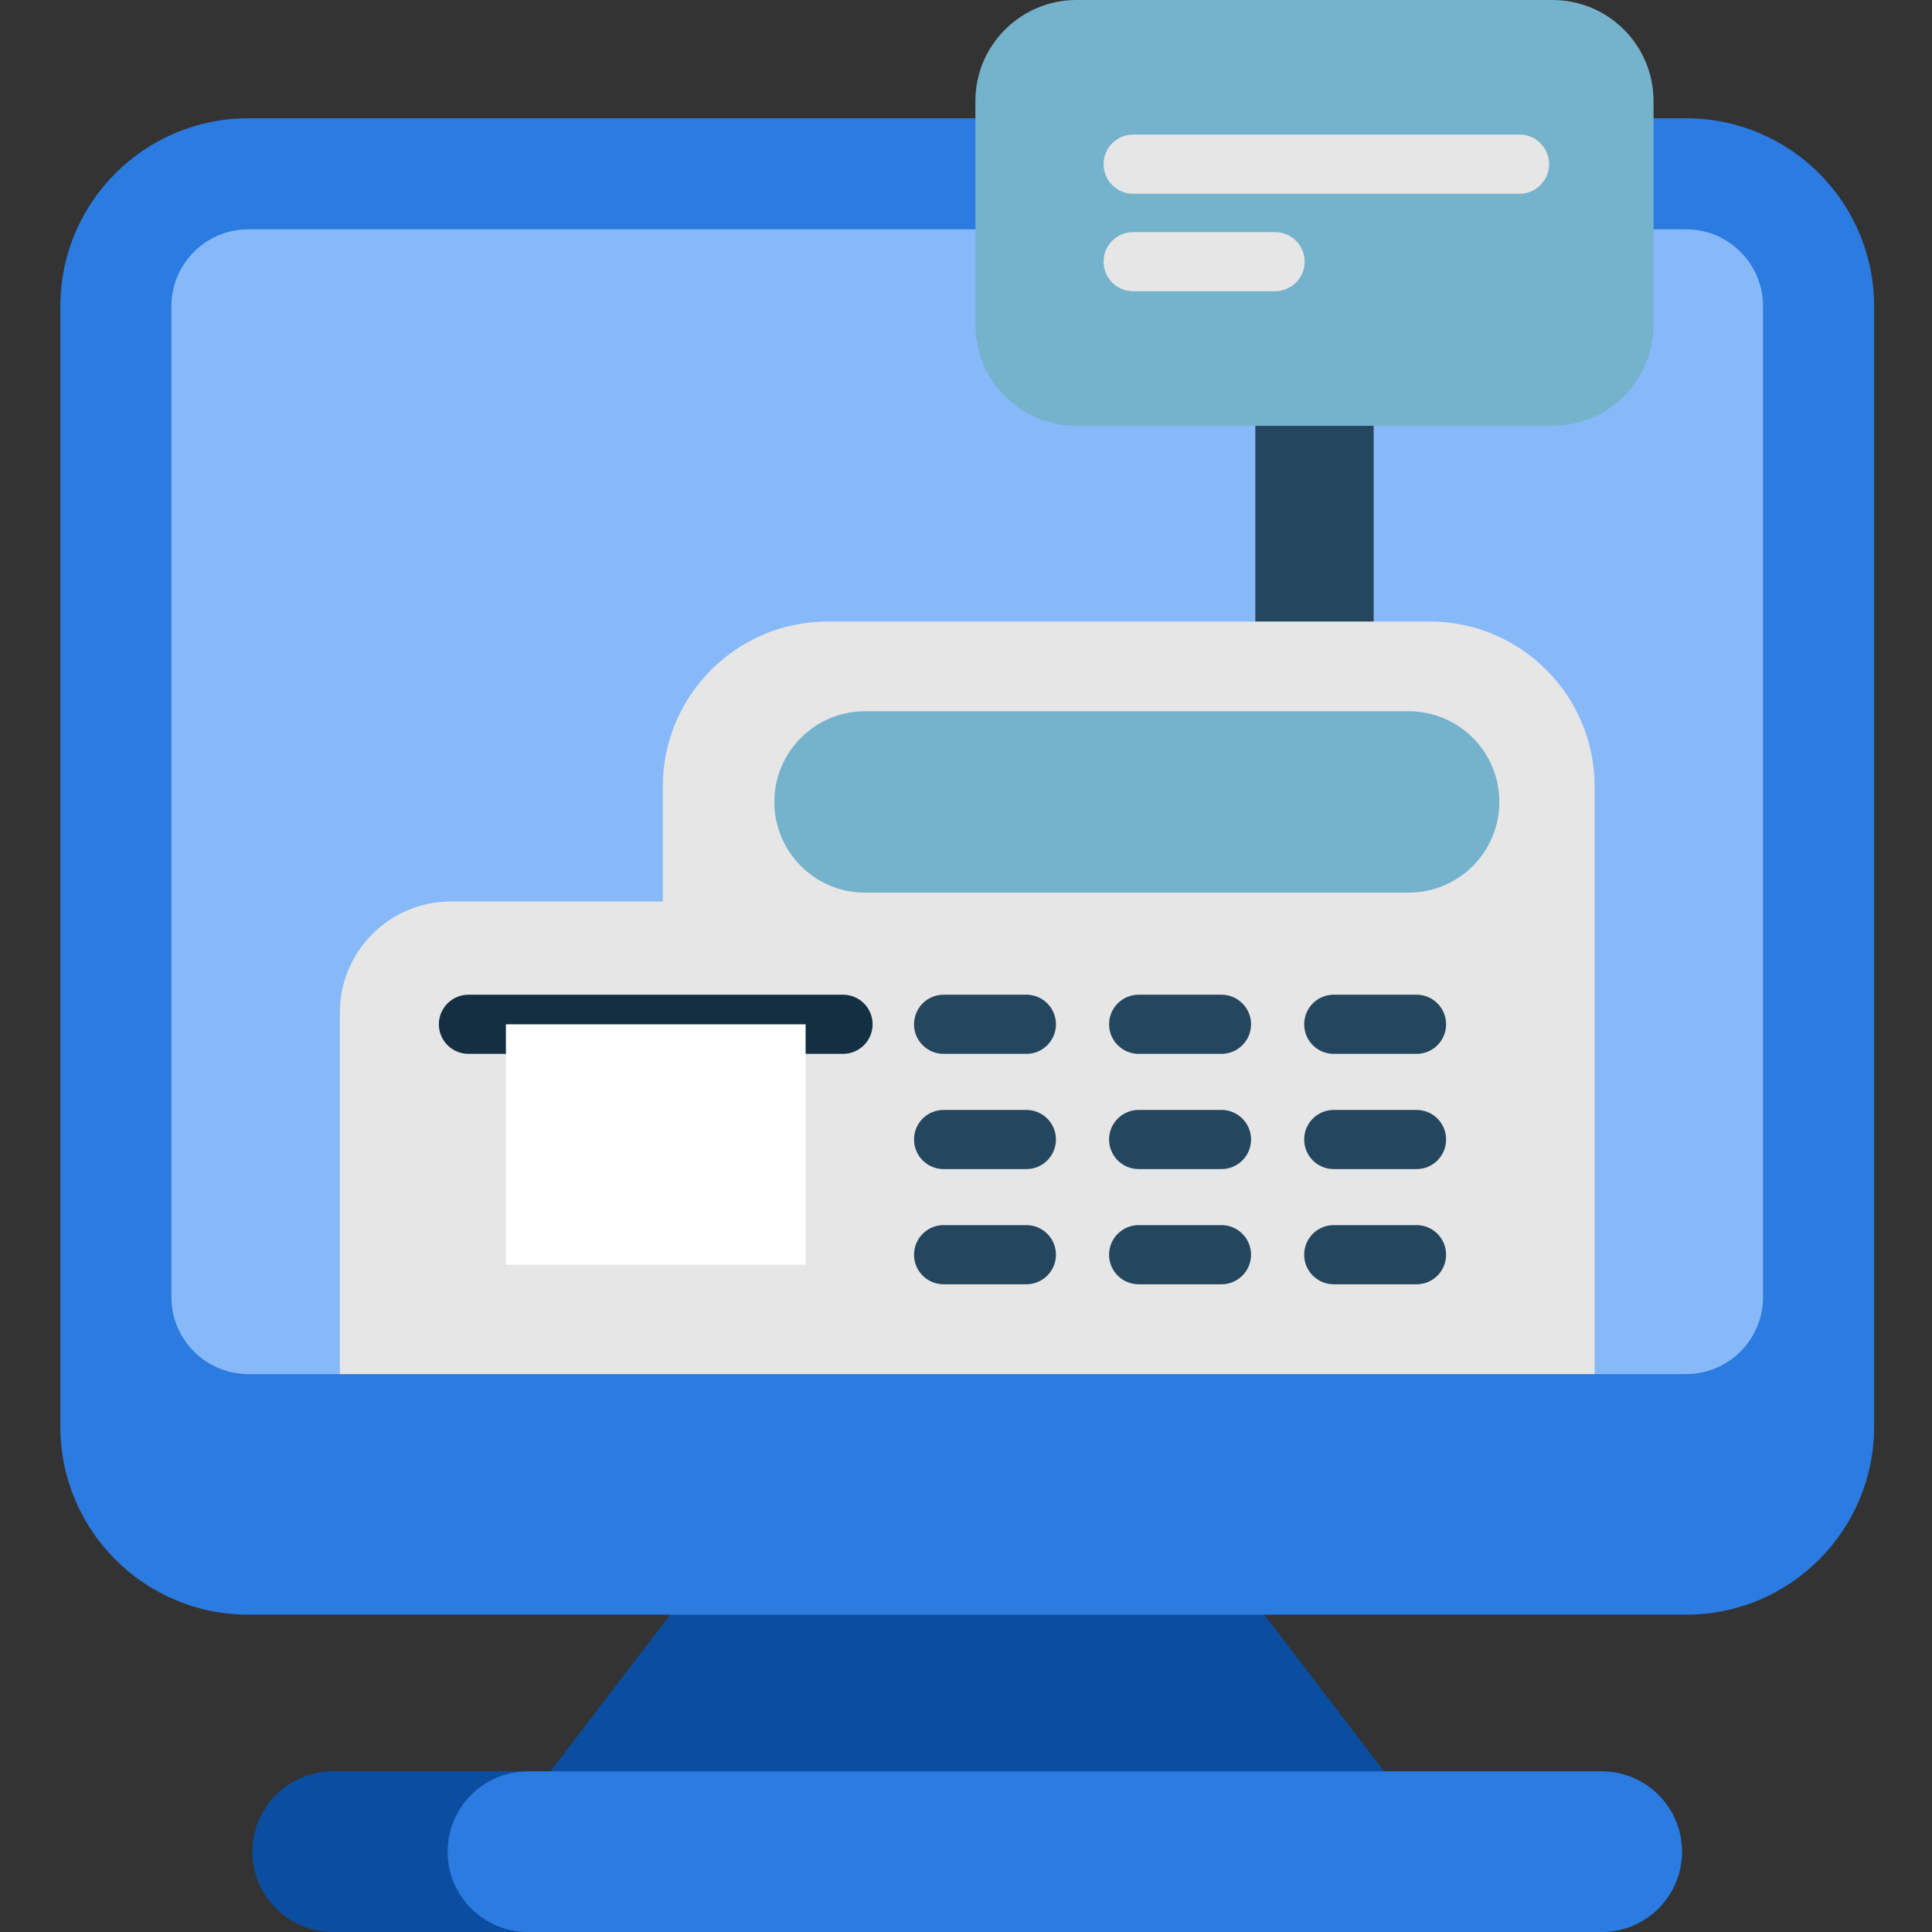 <svg width="50" height="50" viewBox="0 0 50 50" fill="none" xmlns="http://www.w3.org/2000/svg">
<rect x="0" y="0" width="50" height="50" fill="#333333" stroke="none"/>
<path d="M32.719 41.788L23.5 38.435L17.345 41.788L14.244 45.843L25.032 48.733L35.82 45.843L32.719 41.788Z" fill="#0B4DA1"/>
<path d="M43.53 47.921C43.53 49.069 42.6 50 41.452 50H8.612C8.038 50 7.518 49.767 7.142 49.391C6.766 49.015 6.533 48.495 6.533 47.921C6.533 46.773 7.464 45.843 8.612 45.843H41.452C42.026 45.843 42.545 46.075 42.921 46.452C43.298 46.828 43.53 47.348 43.53 47.921Z" fill="#0B4DA1"/>
<path d="M43.53 47.921C43.53 49.069 42.6 50 41.452 50H13.662C13.088 50 12.569 49.767 12.193 49.391C11.816 49.015 11.584 48.495 11.584 47.921C11.584 46.773 12.514 45.843 13.662 45.843H41.452C42.027 45.843 42.546 46.075 42.922 46.452C43.298 46.828 43.53 47.348 43.53 47.921Z" fill="#2B7BE1"/>
<path d="M43.638 3.061H6.426C3.74 3.061 1.562 5.239 1.562 7.925V36.924C1.562 39.61 3.74 41.788 6.426 41.788H43.638C46.324 41.788 48.502 39.61 48.502 36.924V7.925C48.502 5.239 46.324 3.061 43.638 3.061Z" fill="#2B7BE1"/>
<path d="M6.426 35.561C5.329 35.561 4.436 34.668 4.436 33.571V7.925C4.436 6.828 5.329 5.935 6.426 5.935H43.637C44.735 5.935 45.627 6.828 45.627 7.925V33.571C45.627 34.668 44.735 35.561 43.637 35.561H6.426Z" fill="#87B9F9"/>
<path d="M32.488 9.57H35.55V17.536H32.488V9.57Z" fill="#24465E"/>
<path d="M41.269 20.356V35.561H8.795V26.207C8.795 24.619 10.083 23.33 11.672 23.33H17.153V20.356C17.153 17.997 19.065 16.085 21.423 16.085H36.998C39.357 16.085 41.269 17.997 41.269 20.356Z" fill="#E6E6E6"/>
<path d="M27.86 0H40.177C41.622 0 42.794 1.171 42.794 2.617V8.403C42.794 9.849 41.622 11.021 40.177 11.021H27.86C26.415 11.021 25.243 9.849 25.243 8.403V2.617C25.243 1.171 26.415 0 27.86 0Z" fill="#75B2CC"/>
<path d="M39.325 5.014H29.325C28.902 5.014 28.56 4.671 28.56 4.248C28.56 3.826 28.902 3.483 29.325 3.483H39.325C39.748 3.483 40.091 3.826 40.091 4.248C40.091 4.671 39.748 5.014 39.325 5.014Z" fill="#E6E6E6"/>
<path d="M32.998 7.537H29.325C28.902 7.537 28.56 7.195 28.56 6.772C28.56 6.35 28.902 6.007 29.325 6.007H32.998C33.421 6.007 33.764 6.35 33.764 6.772C33.764 7.195 33.421 7.537 32.998 7.537Z" fill="#E6E6E6"/>
<path d="M20.04 20.754C20.04 19.458 21.09 18.407 22.386 18.407H36.456C37.753 18.407 38.803 19.458 38.803 20.754C38.803 22.05 37.753 23.101 36.456 23.101H22.386C21.09 23.101 20.04 22.05 20.04 20.754Z" fill="#75B2CC"/>
<path d="M21.817 27.274H12.124C11.701 27.274 11.358 26.931 11.358 26.509C11.358 26.086 11.701 25.743 12.124 25.743H21.817C22.24 25.743 22.583 26.086 22.583 26.509C22.583 26.931 22.24 27.274 21.817 27.274Z" fill="#152F42"/>
<path d="M26.563 27.274H24.42C23.997 27.274 23.655 26.931 23.655 26.509C23.655 26.086 23.997 25.743 24.42 25.743H26.563C26.985 25.743 27.328 26.086 27.328 26.509C27.328 26.931 26.985 27.274 26.563 27.274Z" fill="#24465E"/>
<path d="M31.611 27.274H29.468C29.046 27.274 28.703 26.931 28.703 26.509C28.703 26.086 29.046 25.743 29.468 25.743H31.611C32.034 25.743 32.377 26.086 32.377 26.509C32.377 26.931 32.034 27.274 31.611 27.274Z" fill="#24465E"/>
<path d="M36.66 27.274H34.517C34.094 27.274 33.752 26.931 33.752 26.509C33.752 26.086 34.094 25.743 34.517 25.743H36.66C37.083 25.743 37.425 26.086 37.425 26.509C37.425 26.931 37.083 27.274 36.66 27.274Z" fill="#24465E"/>
<path d="M26.563 33.237H24.42C23.997 33.237 23.655 32.895 23.655 32.472C23.655 32.049 23.997 31.706 24.42 31.706H26.563C26.985 31.706 27.328 32.049 27.328 32.472C27.328 32.895 26.985 33.237 26.563 33.237Z" fill="#24465E"/>
<path d="M31.611 33.237H29.468C29.046 33.237 28.703 32.895 28.703 32.472C28.703 32.049 29.046 31.706 29.468 31.706H31.611C32.034 31.706 32.377 32.049 32.377 32.472C32.377 32.895 32.034 33.237 31.611 33.237Z" fill="#24465E"/>
<path d="M36.66 33.237H34.517C34.094 33.237 33.752 32.895 33.752 32.472C33.752 32.049 34.094 31.706 34.517 31.706H36.66C37.083 31.706 37.425 32.049 37.425 32.472C37.425 32.895 37.083 33.237 36.66 33.237Z" fill="#24465E"/>
<path d="M26.563 30.256H24.42C23.997 30.256 23.655 29.913 23.655 29.49C23.655 29.067 23.997 28.725 24.42 28.725H26.563C26.985 28.725 27.328 29.067 27.328 29.49C27.328 29.913 26.985 30.256 26.563 30.256Z" fill="#24465E"/>
<path d="M31.611 30.256H29.468C29.046 30.256 28.703 29.913 28.703 29.49C28.703 29.067 29.046 28.725 29.468 28.725H31.611C32.034 28.725 32.377 29.067 32.377 29.49C32.377 29.913 32.034 30.256 31.611 30.256Z" fill="#24465E"/>
<path d="M36.66 30.256H34.517C34.094 30.256 33.752 29.913 33.752 29.49C33.752 29.067 34.094 28.725 34.517 28.725H36.66C37.083 28.725 37.425 29.067 37.425 29.49C37.425 29.913 37.083 30.256 36.66 30.256Z" fill="#24465E"/>
<path d="M13.093 26.509H20.849V32.733H13.093V26.509Z" fill="white"/>
</svg>
